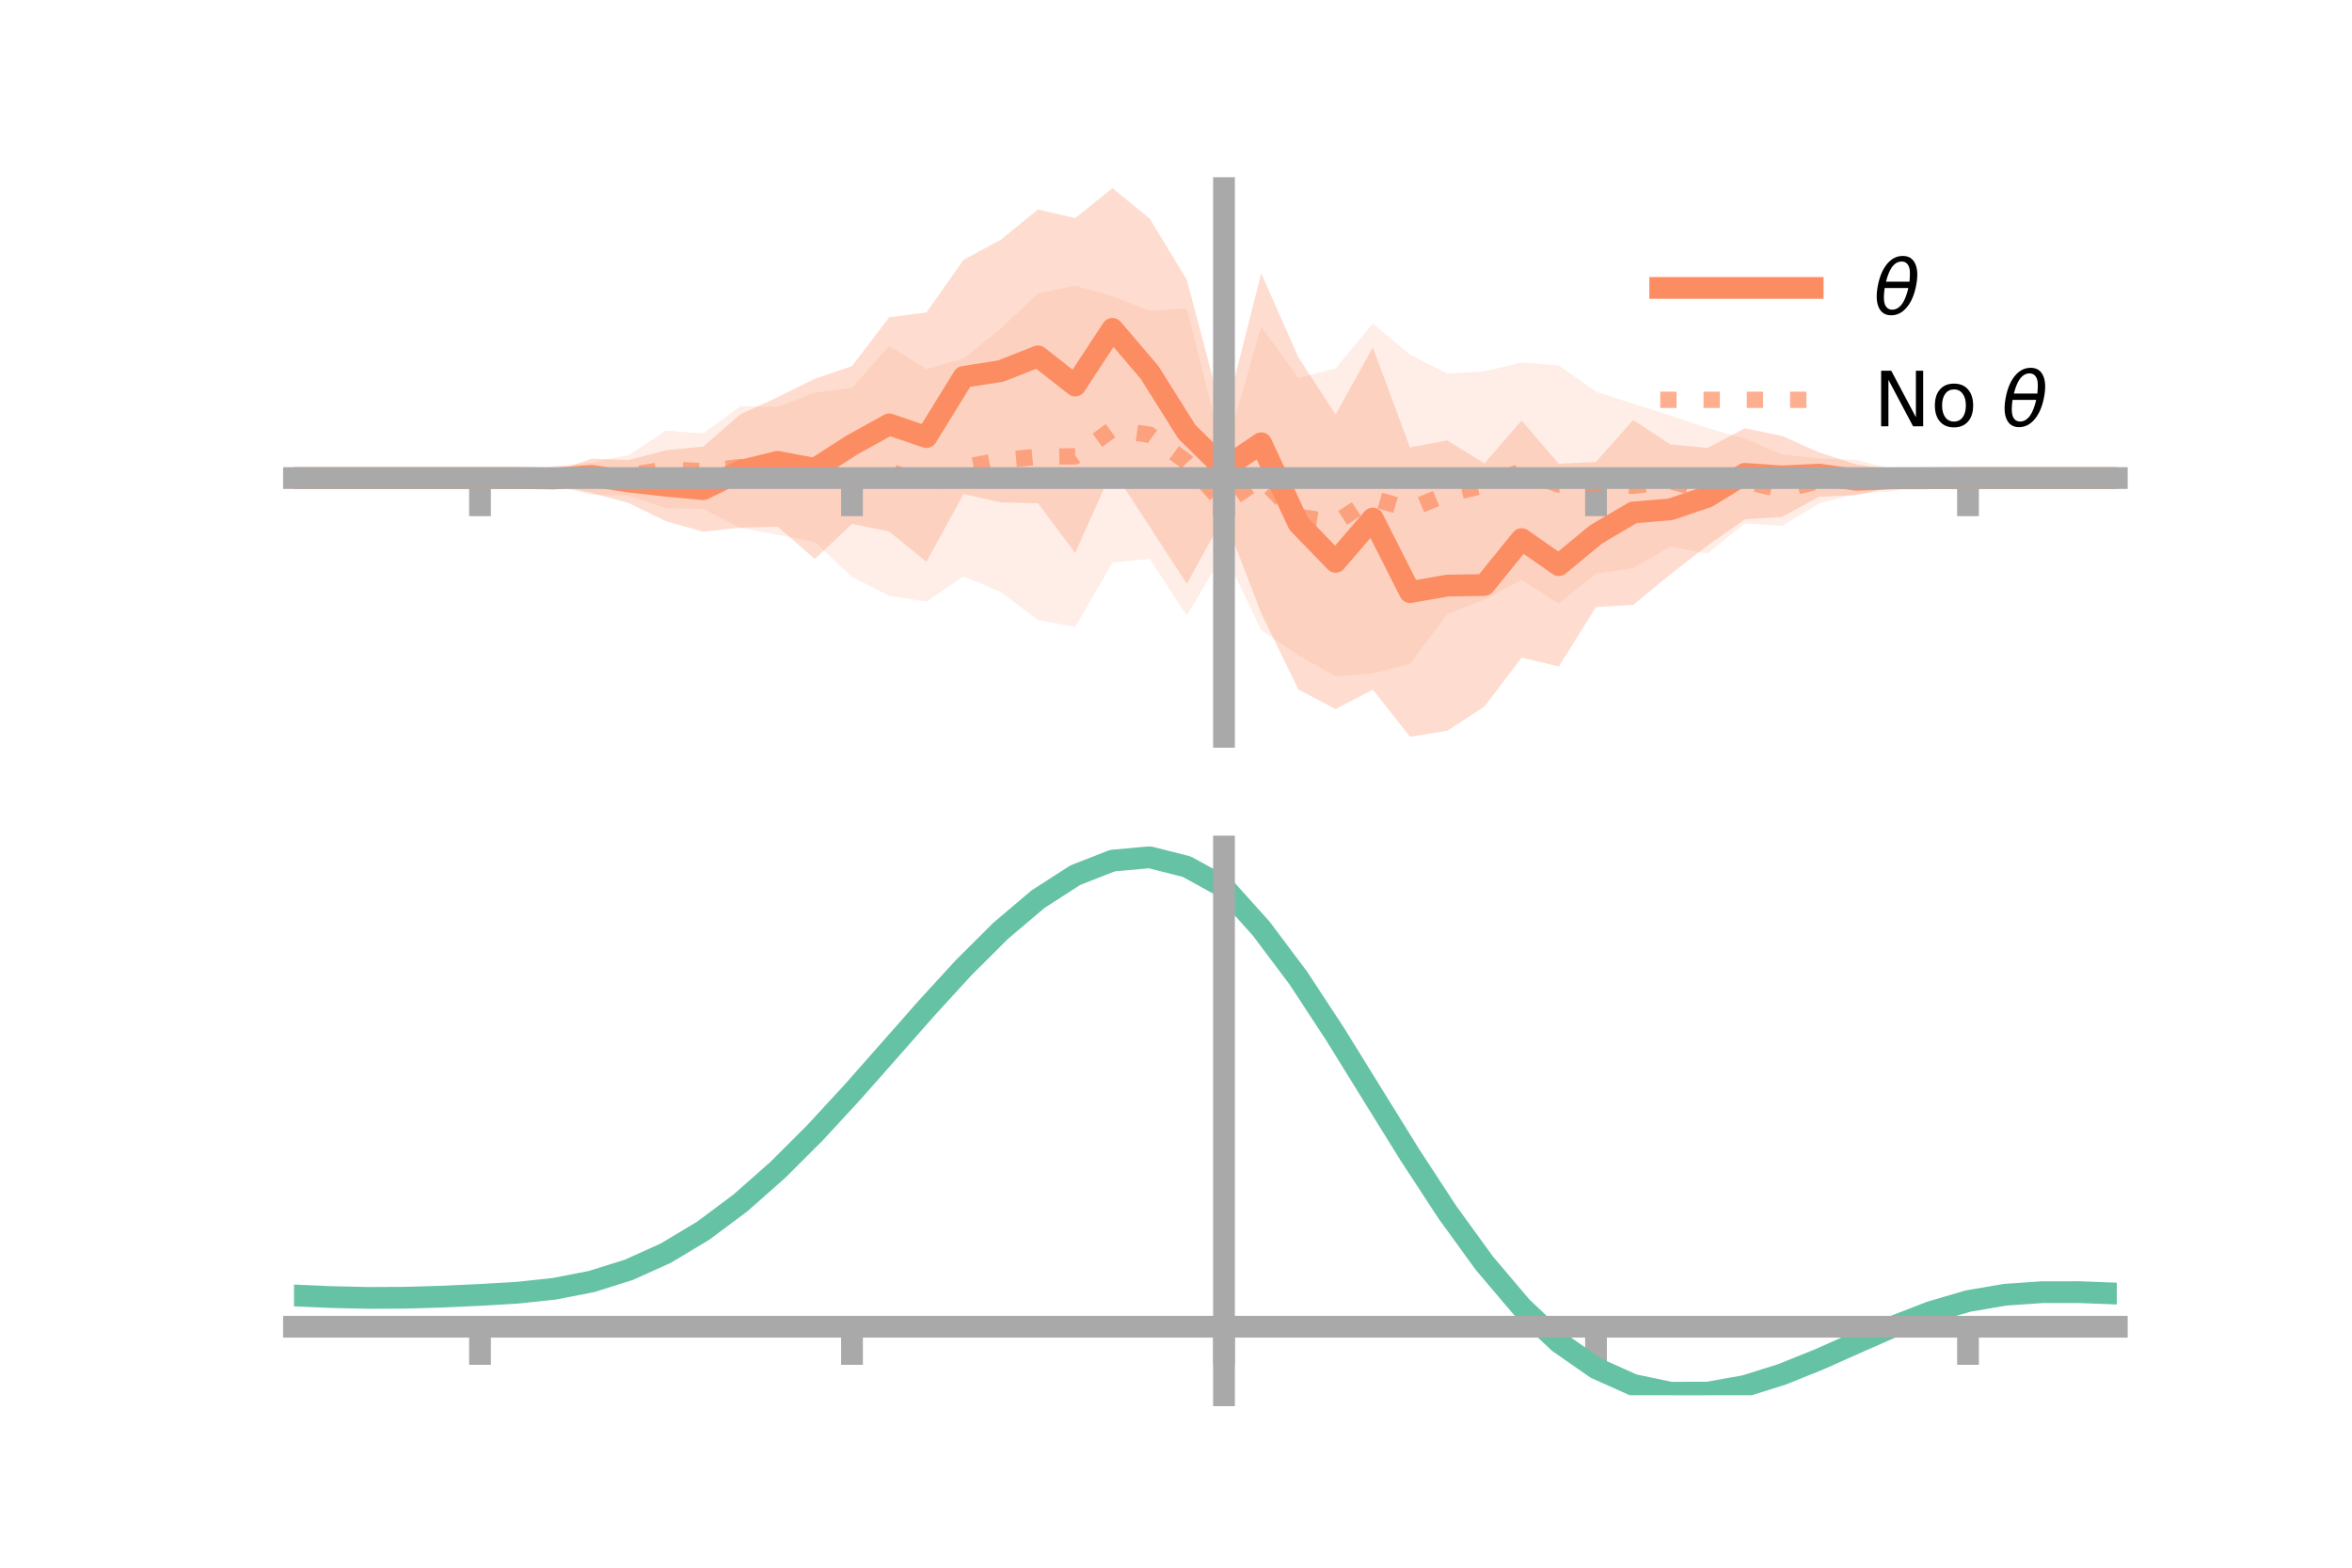 <?xml version="1.0" encoding="utf-8" standalone="no"?>
<!DOCTYPE svg PUBLIC "-//W3C//DTD SVG 1.1//EN"
  "http://www.w3.org/Graphics/SVG/1.1/DTD/svg11.dtd">
<!-- Created with matplotlib (https://matplotlib.org/) -->
<svg height="144pt" version="1.1" viewBox="0 0 216 144" width="216pt" xmlns="http://www.w3.org/2000/svg" xmlns:xlink="http://www.w3.org/1999/xlink">
 <defs>
  <style type="text/css">*{stroke-linecap:butt;stroke-linejoin:round;}</style>
 </defs>
 <g id="figure_1">
  <g id="patch_1">
   <path d="M 0 144 
L 216 144 
L 216 0 
L 0 0 
z
" style="fill:none;"/>
  </g>
  <g id="axes_1">
   <g id="patch_2">
    <path d="M 27 67.68 
L 194.4 67.68 
L 194.4 17.28 
L 27 17.28 
z
" style="fill:none;"/>
   </g>
   <g id="PolyCollection_1">
    <path clip-path="url(#p67a248554a)" d="M 27 43.912 
L 27 43.912 
L 30.416 43.912 
L 33.833 43.912 
L 37.249 43.912 
L 40.665 43.912 
L 44.082 43.912 
L 47.498 43.73 
L 50.914 43.34 
L 54.331 42.134 
L 57.747 42.251 
L 61.163 41.354 
L 64.58 41.021 
L 67.996 38.053 
L 71.412 36.479 
L 74.829 34.788 
L 78.245 33.627 
L 81.661 29.14 
L 85.078 28.698 
L 88.494 23.86 
L 91.91 22.018 
L 95.327 19.238 
L 98.743 20.034 
L 102.159 17.28 
L 105.576 20.067 
L 108.992 25.687 
L 112.408 38.616 
L 115.824 25.109 
L 119.241 32.817 
L 122.657 38.077 
L 126.073 31.914 
L 129.49 41.099 
L 132.906 40.455 
L 136.322 42.561 
L 139.739 38.63 
L 143.155 42.599 
L 146.571 42.424 
L 149.988 38.578 
L 153.404 40.821 
L 156.82 41.144 
L 160.237 39.339 
L 163.653 40.035 
L 167.069 41.561 
L 170.486 42.66 
L 173.902 43.157 
L 177.318 43.701 
L 180.735 43.912 
L 184.151 43.912 
L 187.567 43.912 
L 190.984 43.912 
L 194.4 43.912 
L 194.4 43.912 
L 194.4 43.912 
L 190.984 43.912 
L 187.567 43.912 
L 184.151 43.912 
L 180.735 43.912 
L 177.318 44.159 
L 173.902 44.72 
L 170.486 45.485 
L 167.069 45.628 
L 163.653 47.486 
L 160.237 47.71 
L 156.82 50.11 
L 153.404 52.758 
L 149.988 55.566 
L 146.571 55.756 
L 143.155 61.221 
L 139.739 60.409 
L 136.322 64.907 
L 132.906 67.127 
L 129.49 67.68 
L 126.073 63.341 
L 122.657 65.136 
L 119.241 63.331 
L 115.824 56.323 
L 112.408 47.43 
L 108.992 53.634 
L 105.576 48.366 
L 102.159 43.134 
L 98.743 50.793 
L 95.327 46.228 
L 91.91 46.148 
L 88.494 45.38 
L 85.078 51.6 
L 81.661 48.826 
L 78.245 48.121 
L 74.829 51.345 
L 71.412 48.369 
L 67.996 48.47 
L 64.58 48.842 
L 61.163 47.884 
L 57.747 46.211 
L 54.331 45.28 
L 50.914 44.568 
L 47.498 44.088 
L 44.082 43.912 
L 40.665 43.912 
L 37.249 43.912 
L 33.833 43.912 
L 30.416 43.912 
L 27 43.912 
z
" style="fill:#fc8d62;fill-opacity:0.3;"/>
   </g>
   <g id="PolyCollection_2">
    <path clip-path="url(#p67a248554a)" d="M 27 43.912 
L 27 43.912 
L 30.416 43.912 
L 33.833 43.912 
L 37.249 43.912 
L 40.665 43.912 
L 44.082 43.912 
L 47.498 43.692 
L 50.914 42.775 
L 54.331 42.494 
L 57.747 41.78 
L 61.163 39.558 
L 64.58 39.814 
L 67.996 37.31 
L 71.412 37.372 
L 74.829 36.064 
L 78.245 35.623 
L 81.661 31.761 
L 85.078 33.901 
L 88.494 32.93 
L 91.91 30.164 
L 95.327 26.952 
L 98.743 26.235 
L 102.159 27.202 
L 105.576 28.531 
L 108.992 28.33 
L 112.408 41.82 
L 115.824 29.994 
L 119.241 34.721 
L 122.657 33.837 
L 126.073 29.713 
L 129.49 32.577 
L 132.906 34.301 
L 136.322 34.118 
L 139.739 33.292 
L 143.155 33.564 
L 146.571 35.978 
L 149.988 37.084 
L 153.404 38.169 
L 156.82 39.319 
L 160.237 40.277 
L 163.653 41.741 
L 167.069 42.106 
L 170.486 42.234 
L 173.902 43.118 
L 177.318 43.652 
L 180.735 43.912 
L 184.151 43.912 
L 187.567 43.912 
L 190.984 43.912 
L 194.4 43.912 
L 194.4 43.912 
L 194.4 43.912 
L 190.984 43.912 
L 187.567 43.912 
L 184.151 43.912 
L 180.735 43.912 
L 177.318 44.168 
L 173.902 45.116 
L 170.486 45.346 
L 167.069 46.244 
L 163.653 48.309 
L 160.237 48.077 
L 156.82 50.854 
L 153.404 50.226 
L 149.988 52.179 
L 146.571 52.684 
L 143.155 55.449 
L 139.739 53.271 
L 136.322 55.071 
L 132.906 56.436 
L 129.49 60.984 
L 126.073 61.855 
L 122.657 62.128 
L 119.241 60.206 
L 115.824 57.88 
L 112.408 50.768 
L 108.992 56.553 
L 105.576 51.324 
L 102.159 51.681 
L 98.743 57.587 
L 95.327 56.958 
L 91.91 54.378 
L 88.494 52.944 
L 85.078 55.265 
L 81.661 54.735 
L 78.245 52.989 
L 74.829 49.783 
L 71.412 49.119 
L 67.996 48.497 
L 64.58 46.753 
L 61.163 46.673 
L 57.747 45.547 
L 54.331 45.445 
L 50.914 44.624 
L 47.498 44.172 
L 44.082 43.912 
L 40.665 43.912 
L 37.249 43.912 
L 33.833 43.912 
L 30.416 43.912 
L 27 43.912 
z
" style="fill:#fc8d62;fill-opacity:0.15;"/>
   </g>
   <g id="matplotlib.axis_1">
    <g id="xtick_1">
     <g id="line2d_1">
      <defs>
       <path d="M 0 0 
L 0 3.5 
" id="mffee4d6343" style="stroke:#a9a9a9;stroke-width:2;"/>
      </defs>
      <g>
       <use style="fill:#a9a9a9;stroke:#a9a9a9;stroke-width:2;" x="44.082" xlink:href="#mffee4d6343" y="43.912"/>
      </g>
     </g>
    </g>
    <g id="xtick_2">
     <g id="line2d_2">
      <g>
       <use style="fill:#a9a9a9;stroke:#a9a9a9;stroke-width:2;" x="78.245" xlink:href="#mffee4d6343" y="43.912"/>
      </g>
     </g>
    </g>
    <g id="xtick_3">
     <g id="line2d_3">
      <g>
       <use style="fill:#a9a9a9;stroke:#a9a9a9;stroke-width:2;" x="112.408" xlink:href="#mffee4d6343" y="43.912"/>
      </g>
     </g>
    </g>
    <g id="xtick_4">
     <g id="line2d_4">
      <g>
       <use style="fill:#a9a9a9;stroke:#a9a9a9;stroke-width:2;" x="146.571" xlink:href="#mffee4d6343" y="43.912"/>
      </g>
     </g>
    </g>
    <g id="xtick_5">
     <g id="line2d_5">
      <g>
       <use style="fill:#a9a9a9;stroke:#a9a9a9;stroke-width:2;" x="180.735" xlink:href="#mffee4d6343" y="43.912"/>
      </g>
     </g>
    </g>
   </g>
   <g id="matplotlib.axis_2"/>
   <g id="line2d_6">
    <path clip-path="url(#p67a248554a)" d="M 27 43.912 
L 30.416 43.912 
L 33.833 43.912 
L 37.249 43.912 
L 40.665 43.912 
L 44.082 43.912 
L 47.498 43.909 
L 50.914 43.954 
L 54.331 43.707 
L 57.747 44.231 
L 61.163 44.619 
L 64.58 44.932 
L 67.996 43.261 
L 71.412 42.424 
L 74.829 43.067 
L 78.245 40.874 
L 81.661 38.983 
L 85.078 40.149 
L 88.494 34.62 
L 91.91 34.083 
L 95.327 32.733 
L 98.743 35.414 
L 102.159 30.207 
L 105.576 34.217 
L 108.992 39.661 
L 112.408 43.023 
L 115.824 40.716 
L 119.241 48.074 
L 122.657 51.606 
L 126.073 47.628 
L 129.49 54.389 
L 132.906 53.791 
L 136.322 53.734 
L 139.739 49.52 
L 143.155 51.91 
L 146.571 49.09 
L 149.988 47.072 
L 153.404 46.789 
L 156.82 45.627 
L 160.237 43.524 
L 163.653 43.761 
L 167.069 43.595 
L 170.486 44.073 
L 173.902 43.938 
L 177.318 43.93 
L 180.735 43.912 
L 184.151 43.912 
L 187.567 43.912 
L 190.984 43.912 
L 194.4 43.912 
" style="fill:none;stroke:#fc8d62;stroke-linecap:square;stroke-width:2;"/>
   </g>
   <g id="line2d_7">
    <path clip-path="url(#p67a248554a)" d="M 27 43.912 
L 30.416 43.912 
L 33.833 43.912 
L 37.249 43.912 
L 40.665 43.912 
L 44.082 43.912 
L 47.498 43.932 
L 50.914 43.699 
L 54.331 43.969 
L 57.747 43.663 
L 61.163 43.115 
L 64.58 43.284 
L 67.996 42.904 
L 71.412 43.245 
L 74.829 42.923 
L 78.245 44.306 
L 81.661 43.248 
L 85.078 44.583 
L 88.494 42.937 
L 91.91 42.271 
L 95.327 41.955 
L 98.743 41.911 
L 102.159 39.442 
L 105.576 39.928 
L 108.992 42.441 
L 112.408 46.294 
L 115.824 43.937 
L 119.241 47.463 
L 122.657 47.982 
L 126.073 45.784 
L 129.49 46.78 
L 132.906 45.368 
L 136.322 44.594 
L 139.739 43.282 
L 143.155 44.507 
L 146.571 44.331 
L 149.988 44.631 
L 153.404 44.198 
L 156.82 45.086 
L 160.237 44.177 
L 163.653 45.025 
L 167.069 44.175 
L 170.486 43.79 
L 173.902 44.117 
L 177.318 43.91 
L 180.735 43.912 
L 184.151 43.912 
L 187.567 43.912 
L 190.984 43.912 
L 194.4 43.912 
" style="fill:none;stroke:#fc8d62;stroke-dasharray:1.5,2.475;stroke-dashoffset:0;stroke-opacity:0.7;stroke-width:1.5;"/>
   </g>
   <g id="patch_3">
    <path d="M 112.408 67.68 
L 112.408 17.28 
" style="fill:none;stroke:#a9a9a9;stroke-linecap:square;stroke-linejoin:miter;stroke-width:2;"/>
   </g>
   <g id="patch_4">
    <path d="M 194.4 67.68 
L 194.4 17.28 
" style="fill:none;"/>
   </g>
   <g id="patch_5">
    <path d="M 27 43.912 
L 194.4 43.912 
" style="fill:none;stroke:#a9a9a9;stroke-linecap:square;stroke-linejoin:miter;stroke-width:2;"/>
   </g>
   <g id="patch_6">
    <path d="M 27 17.28 
L 194.4 17.28 
" style="fill:none;"/>
   </g>
   <g id="legend_1">
    <g id="line2d_8">
     <path d="M 152.47 26.449 
L 166.47 26.449 
" style="fill:none;stroke:#fc8d62;stroke-linecap:square;stroke-width:2;"/>
    </g>
    <g id="line2d_9"/>
    <g id="text_1">
     <!-- $\theta$ -->
     <g transform="translate(172.07 28.899)scale(0.07 -0.07)">
      <defs>
       <path d="M 45.516 34.672 
L 14.453 34.672 
Q 12.359 20.062 14.5 13.875 
Q 17.188 6.25 24.469 6.25 
Q 31.781 6.25 37.359 13.922 
Q 42.234 20.656 45.516 34.672 
z
M 47.016 42.969 
Q 48.344 56.844 46.625 61.719 
Q 43.953 69.438 36.766 69.438 
Q 29.297 69.438 23.828 61.812 
Q 19.531 55.672 16.156 42.969 
z
M 38.188 76.766 
Q 49.906 76.766 54.594 66.406 
Q 59.281 56.109 55.719 37.844 
Q 52.203 19.625 43.453 9.281 
Q 34.766 -1.125 23.047 -1.125 
Q 11.281 -1.125 6.641 9.281 
Q 2 19.625 5.516 37.844 
Q 9.078 56.109 17.719 66.406 
Q 26.422 76.766 38.188 76.766 
z
" id="DejaVuSans-Oblique-952"/>
      </defs>
      <use transform="translate(0 0.234)" xlink:href="#DejaVuSans-Oblique-952"/>
     </g>
    </g>
    <g id="line2d_10">
     <path d="M 152.47 36.724 
L 166.47 36.724 
" style="fill:none;stroke:#fc8d62;stroke-dasharray:1.5,2.475;stroke-dashoffset:0;stroke-opacity:0.7;stroke-width:1.5;"/>
    </g>
    <g id="line2d_11"/>
    <g id="text_2">
     <!-- No $\theta$ -->
     <g transform="translate(172.07 39.174)scale(0.07 -0.07)">
      <defs>
       <path d="M 9.812 72.906 
L 23.094 72.906 
L 55.422 11.922 
L 55.422 72.906 
L 64.984 72.906 
L 64.984 0 
L 51.703 0 
L 19.391 60.984 
L 19.391 0 
L 9.812 0 
z
" id="DejaVuSans-78"/>
       <path d="M 30.609 48.391 
Q 23.391 48.391 19.188 42.75 
Q 14.984 37.109 14.984 27.297 
Q 14.984 17.484 19.156 11.844 
Q 23.344 6.203 30.609 6.203 
Q 37.797 6.203 41.984 11.859 
Q 46.188 17.531 46.188 27.297 
Q 46.188 37.016 41.984 42.703 
Q 37.797 48.391 30.609 48.391 
z
M 30.609 56 
Q 42.328 56 49.016 48.375 
Q 55.719 40.766 55.719 27.297 
Q 55.719 13.875 49.016 6.219 
Q 42.328 -1.422 30.609 -1.422 
Q 18.844 -1.422 12.172 6.219 
Q 5.516 13.875 5.516 27.297 
Q 5.516 40.766 12.172 48.375 
Q 18.844 56 30.609 56 
z
" id="DejaVuSans-111"/>
       <path id="DejaVuSans-32"/>
      </defs>
      <use transform="translate(0 0.234)" xlink:href="#DejaVuSans-78"/>
      <use transform="translate(74.805 0.234)" xlink:href="#DejaVuSans-111"/>
      <use transform="translate(135.986 0.234)" xlink:href="#DejaVuSans-32"/>
      <use transform="translate(167.773 0.234)" xlink:href="#DejaVuSans-Oblique-952"/>
     </g>
    </g>
   </g>
  </g>
  <g id="axes_2">
   <g id="patch_7">
    <path d="M 27 128.16 
L 194.4 128.16 
L 194.4 77.76 
L 27 77.76 
z
" style="fill:none;"/>
   </g>
   <g id="PolyCollection_3">
    <path clip-path="url(#p51943503e7)" d="M 27 119.046 
L 27 118.944 
L 30.416 119.1 
L 33.833 119.178 
L 37.249 119.157 
L 40.665 119.043 
L 44.082 118.874 
L 47.498 118.662 
L 50.914 118.285 
L 54.331 117.604 
L 57.747 116.512 
L 61.163 114.938 
L 64.58 112.845 
L 67.996 110.234 
L 71.412 107.146 
L 74.829 103.654 
L 78.245 99.863 
L 81.661 95.905 
L 85.078 91.933 
L 88.494 88.117 
L 91.91 84.639 
L 95.327 81.685 
L 98.743 79.437 
L 102.159 78.074 
L 105.576 77.76 
L 108.992 78.645 
L 112.408 80.567 
L 115.824 84.431 
L 119.241 89.058 
L 122.657 94.363 
L 126.073 99.985 
L 129.49 105.599 
L 132.906 110.92 
L 136.322 115.717 
L 139.739 119.811 
L 143.155 123.082 
L 146.571 125.472 
L 149.988 126.99 
L 153.404 127.696 
L 156.82 127.685 
L 160.237 127.079 
L 163.653 126.022 
L 167.069 124.667 
L 170.486 123.175 
L 173.902 121.704 
L 177.318 120.404 
L 180.735 119.419 
L 184.151 118.844 
L 187.567 118.614 
L 190.984 118.62 
L 194.4 118.76 
L 194.4 118.884 
L 194.4 118.884 
L 190.984 118.763 
L 187.567 118.771 
L 184.151 119.012 
L 180.735 119.603 
L 177.318 120.622 
L 173.902 121.974 
L 170.486 123.508 
L 167.069 125.06 
L 163.653 126.463 
L 160.237 127.549 
L 156.82 128.16 
L 153.404 128.156 
L 149.988 127.423 
L 146.571 125.885 
L 143.155 123.511 
L 139.739 120.317 
L 136.322 116.355 
L 132.906 111.729 
L 129.49 106.6 
L 126.073 101.186 
L 122.657 95.758 
L 119.241 90.633 
L 115.824 86.16 
L 112.408 82.417 
L 108.992 80.575 
L 105.576 79.728 
L 102.159 80.035 
L 98.743 81.348 
L 95.327 83.507 
L 91.91 86.338 
L 88.494 89.665 
L 85.078 93.31 
L 81.661 97.099 
L 78.245 100.872 
L 74.829 104.485 
L 71.412 107.812 
L 67.996 110.758 
L 64.58 113.252 
L 61.163 115.258 
L 57.747 116.772 
L 54.331 117.822 
L 50.914 118.474 
L 47.498 118.828 
L 44.082 119.015 
L 40.665 119.158 
L 37.249 119.247 
L 33.833 119.257 
L 30.416 119.184 
L 27 119.046 
z
" style="fill:#66c2a5;fill-opacity:0.3;"/>
   </g>
   <g id="matplotlib.axis_3">
    <g id="xtick_6">
     <g id="line2d_12">
      <g>
       <use style="fill:#a9a9a9;stroke:#a9a9a9;stroke-width:2;" x="44.082" xlink:href="#mffee4d6343" y="121.869"/>
      </g>
     </g>
    </g>
    <g id="xtick_7">
     <g id="line2d_13">
      <g>
       <use style="fill:#a9a9a9;stroke:#a9a9a9;stroke-width:2;" x="78.245" xlink:href="#mffee4d6343" y="121.869"/>
      </g>
     </g>
    </g>
    <g id="xtick_8">
     <g id="line2d_14">
      <g>
       <use style="fill:#a9a9a9;stroke:#a9a9a9;stroke-width:2;" x="112.408" xlink:href="#mffee4d6343" y="121.869"/>
      </g>
     </g>
    </g>
    <g id="xtick_9">
     <g id="line2d_15">
      <g>
       <use style="fill:#a9a9a9;stroke:#a9a9a9;stroke-width:2;" x="146.571" xlink:href="#mffee4d6343" y="121.869"/>
      </g>
     </g>
    </g>
    <g id="xtick_10">
     <g id="line2d_16">
      <g>
       <use style="fill:#a9a9a9;stroke:#a9a9a9;stroke-width:2;" x="180.735" xlink:href="#mffee4d6343" y="121.869"/>
      </g>
     </g>
    </g>
   </g>
   <g id="matplotlib.axis_4"/>
   <g id="line2d_17">
    <path clip-path="url(#p51943503e7)" d="M 27 118.995 
L 30.416 119.142 
L 33.833 119.218 
L 37.249 119.202 
L 40.665 119.101 
L 44.082 118.944 
L 47.498 118.745 
L 50.914 118.38 
L 54.331 117.713 
L 57.747 116.642 
L 61.163 115.098 
L 64.58 113.048 
L 67.996 110.496 
L 71.412 107.479 
L 74.829 104.069 
L 78.245 100.368 
L 81.661 96.502 
L 85.078 92.621 
L 88.494 88.891 
L 91.91 85.489 
L 95.327 82.596 
L 98.743 80.393 
L 102.159 79.054 
L 105.576 78.744 
L 108.992 79.61 
L 112.408 81.492 
L 115.824 85.295 
L 119.241 89.846 
L 122.657 95.061 
L 126.073 100.586 
L 129.49 106.099 
L 132.906 111.325 
L 136.322 116.036 
L 139.739 120.064 
L 143.155 123.297 
L 146.571 125.678 
L 149.988 127.206 
L 153.404 127.926 
L 156.82 127.922 
L 160.237 127.314 
L 163.653 126.242 
L 167.069 124.864 
L 170.486 123.342 
L 173.902 121.839 
L 177.318 120.513 
L 180.735 119.511 
L 184.151 118.928 
L 187.567 118.692 
L 190.984 118.691 
L 194.4 118.822 
" style="fill:none;stroke:#66c2a5;stroke-linecap:square;stroke-width:2;"/>
   </g>
   <g id="patch_8">
    <path d="M 112.408 128.16 
L 112.408 77.76 
" style="fill:none;stroke:#a9a9a9;stroke-linecap:square;stroke-linejoin:miter;stroke-width:2;"/>
   </g>
   <g id="patch_9">
    <path d="M 194.4 128.16 
L 194.4 77.76 
" style="fill:none;"/>
   </g>
   <g id="patch_10">
    <path d="M 27 121.869 
L 194.4 121.869 
" style="fill:none;stroke:#a9a9a9;stroke-linecap:square;stroke-linejoin:miter;stroke-width:2;"/>
   </g>
   <g id="patch_11">
    <path d="M 27 77.76 
L 194.4 77.76 
" style="fill:none;"/>
   </g>
  </g>
 </g>
 <defs>
  <clipPath id="p67a248554a">
   <rect height="50.4" width="167.4" x="27" y="17.28"/>
  </clipPath>
  <clipPath id="p51943503e7">
   <rect height="50.4" width="167.4" x="27" y="77.76"/>
  </clipPath>
 </defs>
</svg>
